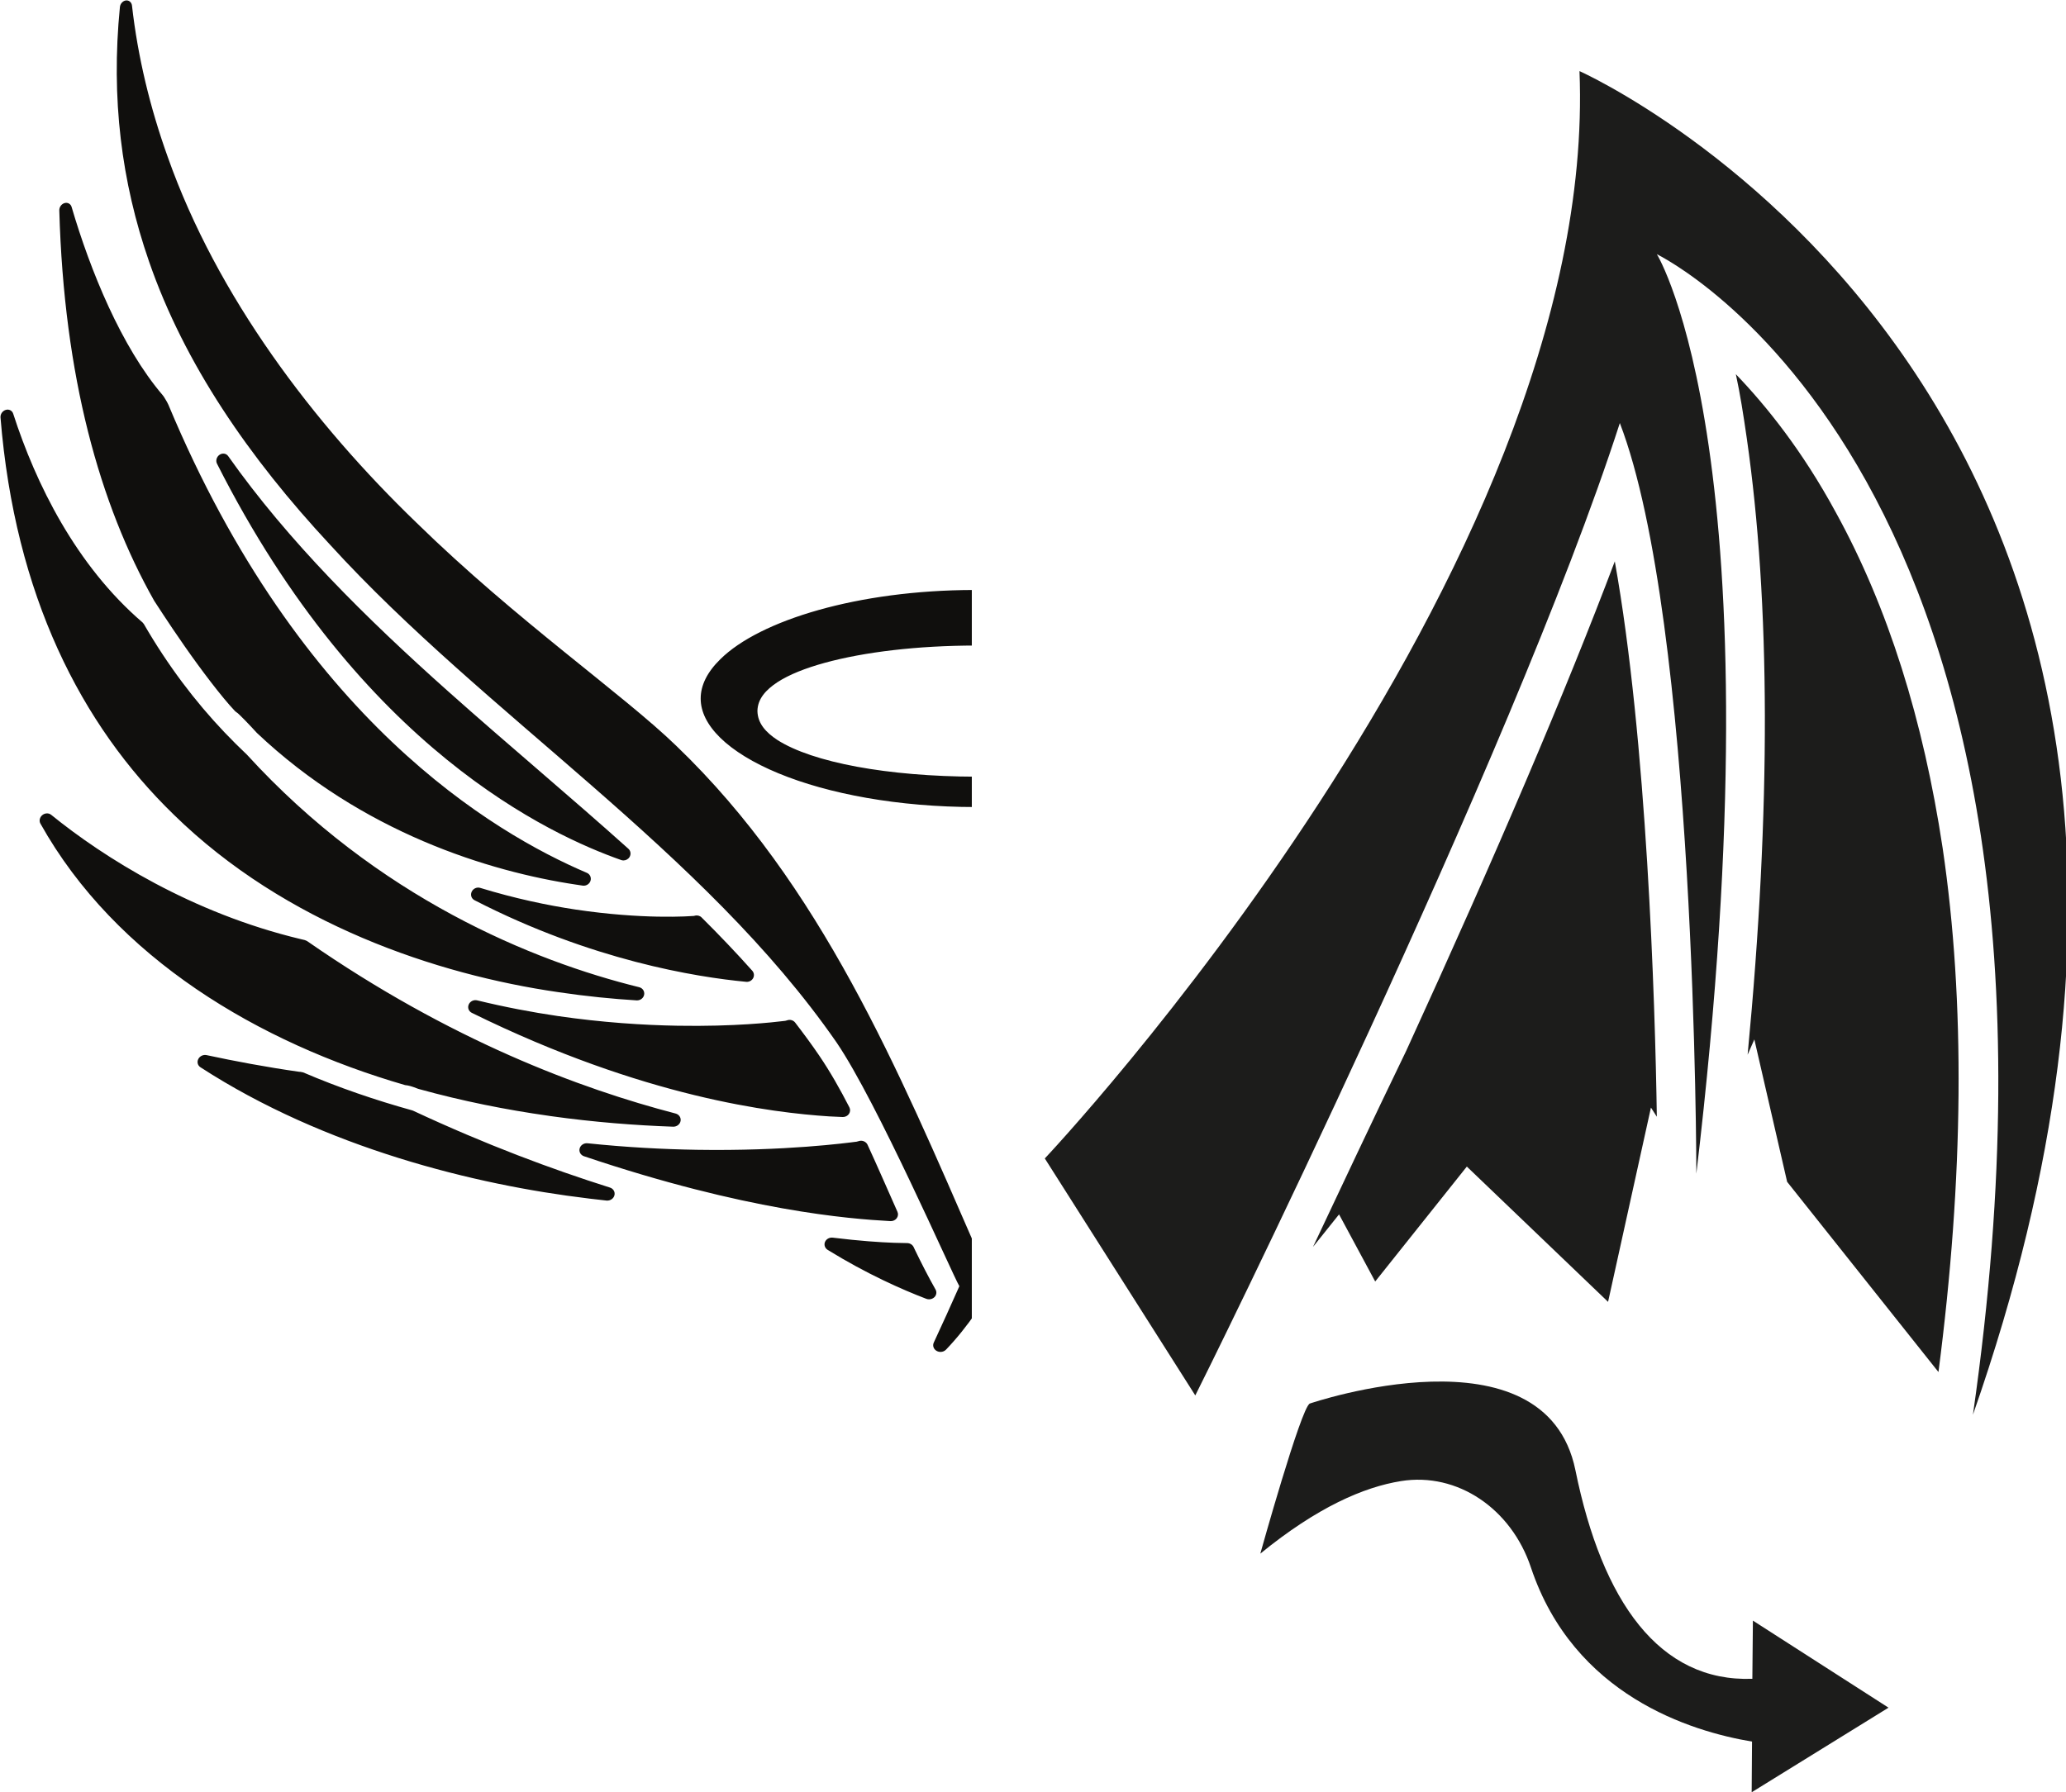 <?xml version="1.0" encoding="UTF-8" standalone="no"?>
<!-- Created with Inkscape (http://www.inkscape.org/) -->

<svg
   xmlns:dc="http://purl.org/dc/elements/1.1/"
   xmlns:cc="http://creativecommons.org/ns#"
   xmlns:rdf="http://www.w3.org/1999/02/22-rdf-syntax-ns#"
   xmlns:svg="http://www.w3.org/2000/svg"
   xmlns="http://www.w3.org/2000/svg"
   xmlns:sodipodi="http://sodipodi.sourceforge.net/DTD/sodipodi-0.dtd"
   xmlns:inkscape="http://www.inkscape.org/namespaces/inkscape"
   version="1.1"
   id="svg29"
   xml:space="preserve"
   width="493.998"
   height="428.661"
   viewBox="0 0 493.998 428.661"
   sodipodi:docname="prisoners_dilemma_logo.svg"
   inkscape:version="0.92.4 (5da689c313, 2019-01-14)"
   inkscape:export-filename="/home/rick/prisoners_dilemma/prisoners_dilemma_logo.png"
   inkscape:export-xdpi="96"
   inkscape:export-ydpi="96"><defs
     id="defs33">
	
	
	
	
	
	
	
	
	
	
	
	
<clipPath
   clipPathUnits="userSpaceOnUse"
   id="clipPath513"><rect
     id="rect515"
     width="2880.433"
     height="4260.221"
     x="-1138.073"
     y="-3172.505"
     style="stroke-width:7.5"
     ry="0"
     transform="scale(1,-1)" /></clipPath><clipPath
   clipPathUnits="userSpaceOnUse"
   id="clipPath519"><rect
     id="rect521"
     width="156.741"
     height="183.095"
     x="1130.486"
     y="106.465"
     style="stroke-width:0.434" /></clipPath>
	
	
	
	
	
	
	
	
	
	
	
	
</defs><sodipodi:namedview
     pagecolor="#ffffff"
     bordercolor="#666666"
     borderopacity="1"
     objecttolerance="10"
     gridtolerance="10"
     guidetolerance="10"
     inkscape:pageopacity="0"
     inkscape:pageshadow="2"
     inkscape:window-width="1596"
     inkscape:window-height="861"
     id="namedview31"
     showgrid="false"
     fit-margin-top="0"
     fit-margin-left="0"
     fit-margin-right="0"
     fit-margin-bottom="0"
     inkscape:zoom="0.74467974"
     inkscape:cx="407.31519"
     inkscape:cy="156.98628"
     inkscape:window-x="0"
     inkscape:window-y="18"
     inkscape:window-maximized="0"
     inkscape:current-layer="g37" /><g
     id="g37"
     inkscape:groupmode="layer"
     inkscape:label="ink_ext_XXXXXX"
     transform="matrix(1.333,0,0,-1.333,463.286,394.492)"><g
       id="g39"
       transform="matrix(0.1,0,0,0.1,-347.465,53.379)"
       clip-path="url(#clipPath513)"><path
         d="m 1395.39,1038.2 v -0.01 c 89.56,-37.06 215.11,-60.534 353.93,-60.573 0,0.039 0.22,0.039 0.22,0.039 l 0.48,-0.039 h 4.51 c 206.8,0.41 383.51,54.153 454.42,124.313 23.59,23.2 35.07,46.92 35.04,70.39 0.03,23.53 -11.45,47.24 -35.14,70.49 -23.73,23.26 -59.34,45.18 -104.26,63.69 -89.54,37.08 -215.09,60.57 -353.91,60.59 h -0.25 c -0.18,0 -0.45,0 -0.84,-0.02 -1.35,0.02 -2.71,0.02 -4.08,0.02 -206.84,-0.41 -383.55,-54.09 -454.42,-124.37 -23.61,-23.13 -35.13,-46.87 -35.09,-70.4 -0.04,-23.47 11.48,-47.19 35.17,-70.46 23.77,-23.23 59.33,-45.14 104.22,-63.66 z m -1.64,163.47 v 0.01 c 21.13,13.67 49.79,25.07 84.94,34.75 70.18,19.26 165.73,30.92 271.33,30.97 158.8,-0.41 293.37,-25.5 356.37,-65.82 20.64,-13.6 35.45,-29.73 35.84,-52.04 -0.39,-21.86 -15.2,-38.04 -35.98,-51.68 -21.07,-13.66 -49.77,-25.09 -84.94,-34.79 -70.18,-19.25 -165.7,-30.93 -271.29,-30.98 -158.83,0.41 -293.38,25.52 -356.39,65.84 -20.64,13.57 -35.45,29.75 -35.84,52.08 0.39,21.85 15.2,38.01 35.96,51.66 z m 1851.39,107.1 c -0.75,-0.92 -1.53,-1.84 -2.28,-2.76 -43.02,-74.42 -92,-138.93 -144.59,-194.27 -13.04,-13.69 -26.34,-26.9 -39.73,-39.56 -234.9,-257.356 -513.9,-370.95 -704.22,-417.805 -6.21,-1.516 -10.07,-7.402 -8.9,-13.527 1.14,-5.965 6.69,-10.262 12.96,-10.133 0.17,0 0.33,0 0.53,0.008 43.1,2.668 90.14,7.277 139.91,14.668 0.01,0 0.02,0.019 0.02,0.019 0.18,0.02 0.34,0.039 0.54,0.078 0.1,0.012 0.19,0.028 0.29,0.028 217.64,31.593 488.81,121.925 689.89,318.781 165.55,160.883 284.53,392.733 310.4,712.233 0.49,6.01 -3.51,11.86 -9.35,13.63 -5.82,1.77 -11.57,-1.13 -13.35,-6.74 -40.49,-125.58 -112.57,-272.04 -232.12,-374.65 z M 2273.89,781.316 c -5.44,0.239 -9.69,0.45 -12.57,0.625 -2.84,0.129 -3.06,0.254 -4.66,0.278 -0.61,0.054 -1.23,0.164 -2.01,0.386 -4.4,1.274 -9.11,0.118 -12.24,-3.023 -31.5,-31.281 -61.94,-63.148 -90.93,-95.648 -3.34,-3.75 -3.9,-9.059 -1.48,-13.426 2.26,-4.09 6.68,-6.582 11.38,-6.524 0.34,0.008 0.71,0.032 1.06,0.059 89.9,8.523 277.33,38.457 487.23,146.387 5.58,2.89 7.81,9.472 5.1,15.254 -2.67,5.75 -9.34,8.757 -15.38,6.882 -61.91,-18.953 -120.14,-31.226 -171.32,-38.914 -60.07,-8.984 -110.54,-11.964 -147.07,-12.675 -20.22,-0.372 -36.14,-0.059 -47.11,0.339 z M 275.816,1347.55 c 0.102,-0.16 0.2,-0.32 0.305,-0.48 0.172,-0.26 0.348,-0.52 0.527,-0.78 0.051,-0.06 0.09,-0.12 0.125,-0.17 -0.085,0.07 0.2,-0.33 0.532,-0.85 0.683,-1.03 1.777,-2.72 3.215,-4.92 2.71,-4.19 6.644,-10.18 11.484,-17.56 9.691,-14.77 23.113,-34.81 38.152,-56.33 29.879,-42.9 66.407,-91.15 90.371,-116.51 l 0.442,-0.44 c 0.765,-0.59 1.543,-1.21 2.324,-1.81 2.406,-1.21 7.859,-6.97 15.855,-14.95 7.754,-7.96 16.418,-17.31 20.622,-21.97 188.535,-178.444 416.058,-248.905 573.2,-272.421 0.2,-0.019 0.3,-0.039 0.37,-0.039 0.03,-0.011 0.05,-0.011 0.1,-0.019 0.02,-0.008 0.05,-0.008 0.09,-0.008 3.71,-0.598 7.33,-1.098 10.79,-1.645 0.52,-0.066 1.04,-0.125 1.56,-0.132 5.56,-0.137 10.71,3.386 12.46,8.718 1.89,5.84 -0.9,11.946 -6.54,14.348 -166.855,71.219 -515.124,275.298 -750.726,840.148 -0.011,0 -0.011,0 -0.019,-0.01 -1.399,3.39 -2.696,5.09 -4.676,8.66 -0.981,1.66 -2,3.3 -2.863,4.67 -1.028,1.41 -0.981,1.75 -2.532,3.48 0.008,0.01 0.024,0.01 0.032,0.02 -74.2,86.76 -129.993,223.75 -163.438,337.77 -1.617,5.54 -7.015,8.53 -12.594,6.97 -5.574,-1.57 -9.652,-7.19 -9.488,-13.16 8.41,-298.32 72.426,-527.32 170.129,-700.25 0.066,-0.11 0.121,-0.22 0.191,-0.33 z M 1048.04,851.277 c 0.03,-0.41 0,-0.8 0,-1.16 0.01,0.574 0,1.184 -0.07,1.758 0.03,-0.187 0.04,-0.391 0.07,-0.598 z m -0.45,2.563 c 0.05,-0.199 0.11,-0.395 0.15,-0.617 -0.04,0.195 -0.1,0.402 -0.15,0.593 0,0 0,0 0,0.024 z m 0.05,-6.34 c 0,0.02 0,0.02 0.02,0.027 -0.05,-0.117 -0.07,-0.23 -0.12,-0.339 0.03,0.109 0.07,0.203 0.1,0.312 z m 1335.2,34.316 c 1.29,0.039 2.58,0.254 3.82,0.704 125.64,44.382 466.04,198.65 724.99,711.14 2.71,5.41 0.71,12.38 -4.56,15.98 -5.28,3.61 -12.05,2.57 -15.53,-2.33 -107.83,-152.82 -247.17,-290.72 -395.36,-422.78 -106.47,-94.98 -217.16,-187.206 -322.46,-281.737 -4.24,-3.828 -5.06,-10.176 -1.92,-15.109 2.41,-3.789 6.69,-5.957 11.02,-5.868 z m 826.18,834.724 c -1.57,-1.72 -1.5,-2.08 -2.54,-3.49 -1.28,-2.04 -2.92,-4.71 -4.31,-7.15 -1.4,-2.58 -2.12,-3.44 -3.19,-6.17 -235.64,-564.85 -583.9,-768.929 -750.8,-840.148 -5.61,-2.387 -8.41,-8.508 -6.5,-14.348 1.72,-5.332 6.88,-8.847 12.44,-8.718 0.53,0.007 1.05,0.047 1.56,0.132 3.41,0.52 6.99,1.028 10.67,1.645 0.09,0 0.17,0.016 0.25,0.027 0.16,0 0.3,0.02 0.44,0.039 157.17,23.516 384.66,93.954 572.63,271.801 4.81,5.3 13.44,14.63 21.39,22.79 7.82,7.77 13.25,13.57 15.66,14.73 0.84,0.69 1.68,1.37 2.54,2.05 0.09,0.11 0.17,0.21 0.28,0.31 23.91,25.28 60.44,73.51 90.32,116.44 15.03,21.49 28.47,41.54 38.15,56.3 4.84,7.4 8.78,13.39 11.56,17.69 1.39,2.08 2.5,3.81 3.18,4.92 0.2,0.27 0.55,0.74 1.1,1.65 0,-0.01 0.01,-0.01 0.01,-0.01 0.07,0.08 0.12,0.15 0.16,0.23 98.09,173.56 162.07,402.58 170.5,700.88 0.18,5.93 -3.89,11.58 -9.47,13.15 -5.55,1.57 -10.96,-1.41 -12.61,-6.95 -33.46,-114.06 -89.25,-251.03 -163.44,-337.79 0,0 0.02,-0.01 0.02,-0.01 z M 1986.35,374.504 c -6.79,0.789 -12.03,1.434 -15.66,1.902 -1.81,0.227 -3.19,0.41 -4.21,0.535 -1.21,0.129 -0.8,0.157 -2.14,0.266 -1.16,0.195 -2.28,0.477 -3.36,0.879 -6.38,2.324 -13.6,-0.481 -16.3,-6.359 -18.16,-39.532 -35.66,-80 -53.64,-120.418 -1.72,-3.789 -1.18,-8.184 1.4,-11.575 2.47,-3.211 6.45,-5.117 10.65,-5.086 0.23,0 0.46,0.02 0.7,0.032 74.05,4.05 258.5,18.281 549.53,116.414 6.07,2.051 9.41,8.078 7.77,14.023 -1.65,5.946 -7.77,9.922 -14.16,9.238 -70.14,-7.375 -136.15,-10.753 -195.4,-11.71 -85.33,-1.395 -156.69,2.277 -206.8,6.242 -25.06,1.992 -44.8,4.051 -58.38,5.617 z M 2660.1,623.34 c -2.46,5.742 -8.97,8.945 -15.12,7.441 -49.75,-12.101 -98.29,-21.308 -144.43,-28.097 v -0.008 c -80.23,-11.692 -153.49,-16.36 -214.99,-17.434 -58.66,-1.031 -106.64,1.215 -140.02,3.653 -16.7,1.25 -29.76,2.539 -38.74,3.507 -4.5,0.481 -7.93,0.891 -10.34,1.192 -1.83,0.183 -2.31,0.285 -3.11,0.379 -0.86,0.215 -1.6,0.304 -2.11,0.277 -0.67,0.152 -1.33,0.359 -1.98,0.613 -5.32,2.024 -11.39,0.403 -14.73,-3.965 -14.92,-19.503 -29.55,-39.187 -43.27,-59.433 -19.72,-28.992 -37.37,-60.235 -54.03,-92.656 -1.96,-3.77 -1.62,-8.282 0.82,-11.829 2.42,-3.457 6.52,-5.535 10.88,-5.507 h 0.29 c 7.2,0.226 15.28,0.578 24.44,1.093 100.15,6.594 331.55,33.567 640.97,185.84 5.6,2.774 7.98,9.199 5.47,14.934 z M 1468.75,531.492 c -13.7,20.188 -28.32,39.895 -43.28,59.406 -3.34,4.368 -9.38,6.016 -14.72,3.965 -0.97,-0.371 -2,-0.664 -3.09,-0.82 -1.72,-0.117 -1.67,-0.234 -4.15,-0.48 -16.58,-1.993 -86.34,-10.106 -189.02,-8.309 -61.52,1.074 -134.82,5.742 -215.025,17.43 -46.168,6.808 -94.695,15.996 -144.414,28.097 -6.156,1.504 -12.672,-1.711 -15.133,-7.441 -2.492,-5.735 -0.129,-12.141 5.492,-14.934 309.4,-152.312 540.84,-179.246 640.88,-185.808 9.23,-0.547 17.31,-0.926 24.49,-1.133 h 0.22 c 4.38,-0.031 8.53,2.043 10.94,5.515 2.45,3.547 2.75,8.059 0.83,11.829 -16.65,32.414 -34.28,63.652 -54.02,92.683 z m 208.51,-419.519 c -12.95,22.929 -24.99,46.445 -36.52,70.285 -0.87,1.785 -1.75,3.758 -2.8,5.926 -2.08,4.304 -6.63,7.05 -11.71,7.082 -6.11,0.039 -14.05,0.172 -23.91,0.535 -24.57,0.91 -60.88,3.262 -109.39,9.219 -5.96,0.742 -11.74,-2.469 -13.94,-7.696 -2.18,-5.234 -0.15,-11.172 4.84,-14.25 70.1,-43.277 133.8,-71.347 176.81,-87.769 1.59,-0.617 3.27,-0.91 4.94,-0.93 3.62,0 7.15,1.367 9.71,3.918 3.73,3.711 4.5,9.227 1.97,13.68 z m 329.8,93.039 c -48.47,-5.957 -84.8,-8.285 -109.33,-9.203 -9.89,-0.379 -17.83,-0.504 -23.98,-0.536 -5.19,-0.05 -9.79,-2.89 -11.82,-7.285 -0.84,-1.855 -1.77,-3.84 -2.71,-5.871 -11.47,-23.66 -23.54,-47.215 -36.49,-70.144 -2.54,-4.473 -1.75,-9.981 1.98,-13.704 2.54,-2.547 6.08,-3.894 9.7,-3.894 1.66,0.019 3.34,0.305 4.95,0.918 43.03,16.445 106.73,44.504 176.81,87.773 5,3.094 7.01,9.024 4.84,14.219 -2.19,5.274 -7.97,8.469 -13.95,7.727 z m -913.9,89.902 c -103.812,32.762 -222.445,76.891 -352.863,137.801 -0.652,0.246 -1.313,0.476 -1.969,0.723 -65.617,18.242 -131.41,40.671 -195.363,68.054 l -5.129,1.059 c -0.34,-0.024 -0.727,-0.012 -1.121,0 -0.41,0.027 -0.957,0.086 -1.586,0.156 -57.918,8.231 -115.598,19.078 -165.387,29.805 -5.914,1.265 -12.168,-1.672 -14.894,-7.024 -2.735,-5.312 -1.118,-11.496 3.789,-14.707 223.261,-144.836 493.722,-211.238 695.243,-235.359 0.26,-0.07 0.83,-0.149 1.54,-0.238 10.74,-1.305 21.22,-2.5 31.55,-3.621 0.39,-0.032 0.79,-0.047 1.19,-0.071 6.09,-0.113 11.61,3.789 13.11,9.438 1.6,6.035 -1.89,12.058 -8.11,13.984 z M 3409.12,963.711 C 3314.9,887.258 3157,787.344 2961.11,740.586 c -2.3,-0.547 -4.66,-1.094 -7.03,-1.652 -1.38,-0.602 -2.73,-1.2 -4.1,-1.805 -256.8,-178.406 -490.62,-265.012 -660.94,-309.406 -6.19,-1.621 -10.04,-7.379 -8.95,-13.407 1.12,-5.968 6.75,-10.324 13.13,-10.214 h 0.22 c 67.11,2.355 141.52,8.039 219.78,19.011 1.31,0.196 2.54,0.383 3.94,0.586 75.3,10.606 154.2,26.281 232.97,48.149 0.55,0.195 1.09,0.379 1.65,0.582 2.83,1.242 12.09,4.582 17.31,5.547 0.89,0.168 1.19,0.207 1.27,0.214 1.3,-0.007 2.63,0.188 3.86,0.532 261.74,75.875 518.7,227.086 654.17,469.215 2.78,4.953 1.34,11.347 -3.42,15.253 -4.77,3.891 -11.42,4.133 -15.85,0.52 z M 3130.27,532.48 c -49.79,-10.683 -107.46,-21.562 -165.63,-29.812 -0.28,-0.031 -0.75,-0.07 -1.37,-0.102 -0.07,-0.027 -0.63,0 -1.97,-0.054 -1.41,-0.344 -2.83,-0.688 -4.25,-1.028 -63.98,-27.343 -129.75,-49.804 -195.33,-68.046 -0.67,-0.247 -1.34,-0.477 -1.99,-0.723 -130.46,-60.899 -249.08,-105.059 -352.91,-137.793 -6.16,-1.934 -9.69,-8.008 -8.1,-13.992 1.49,-5.649 7.04,-9.543 13.16,-9.414 0.35,0.007 0.75,0.039 1.14,0.066 10.33,1.094 20.85,2.285 31.52,3.563 0.73,0.089 1.31,0.207 2.14,0.332 200.98,24.035 471.46,90.468 694.67,235.304 4.93,3.211 6.53,9.387 3.81,14.727 -2.72,5.312 -9.01,8.281 -14.89,6.972 z M 1780,117.938 c 13.16,22.445 147.59,330.492 220.09,437.05 0,-0.008 0.03,-0.008 0.03,-0.008 238.68,344.7 629.83,587.11 909.15,893.8 144.73,155.57 260.85,324.1 324.29,507.75 49.54,142.92 68.44,292.64 52.22,456.43 -0.6,6.08 -5.27,11.2 -10.78,11.87 -5.53,0.67 -10.24,-3.29 -10.9,-9.23 -10.47,-92.47 -32.54,-183.66 -64.19,-271.82 -88.49,-250.1 -261.18,-477.8 -446.45,-656.32 C 2574.03,1312.05 2383.28,1180.14 2287.61,1087.3 2027.79,837.813 1888.96,504.758 1750,186.035 1611.03,504.766 1472.21,837.82 1212.34,1087.35 c -95.67,92.82 -286.418,224.72 -465.762,400.07 -185.285,178.56 -357.984,406.26 -446.461,656.33 -31.648,88.18 -53.765,179.36 -64.222,271.85 -0.668,5.92 -5.375,9.9 -10.899,9.23 -5.523,-0.69 -10.187,-5.81 -10.773,-11.9 -16.176,-163.77 2.703,-313.48 52.226,-456.41 C 329.91,1772.9 445.996,1604.34 590.785,1448.71 870.074,1142.08 1261.2,899.656 1499.9,554.98 1572.42,448.477 1706.82,140.371 1720,117.922 1704.9,83.887 1689.65,50.105 1674.1,16.719 1671.57,11.238 1673.75,4.949 1679.2,1.848 1681.36,0.613 1683.77,0 1686.16,0 c 3.71,-0.012 7.36,1.406 9.95,4.121 19.67,20.527 37.43,42.93 53.89,66.688 16.46,-23.758 34.24,-46.16 53.94,-66.699 2.58,-2.703 6.25,-4.121 9.94,-4.109 2.41,0 4.82,0.613 6.96,1.848 5.46,3.102 7.63,9.391 5.09,14.852 -15.56,33.398 -30.81,67.188 -45.93,101.239 z m -522.4,661.644 c -3.13,3.133 -7.83,4.305 -12.21,3.035 -0.75,-0.215 -1.44,-0.344 -2.07,-0.41 -2.78,-0.125 -7.18,-0.508 -17.26,-0.891 -10.92,-0.418 -26.88,-0.711 -47.1,-0.339 -36.49,0.711 -86.98,3.742 -147.03,12.683 -51.184,7.688 -109.41,19.953 -171.305,38.899 -6.055,1.882 -12.699,-1.102 -15.383,-6.875 -2.687,-5.774 -0.492,-12.364 5.106,-15.246 209.912,-107.95 397.352,-137.848 487.222,-146.395 0.34,-0.051 0.7,-0.07 1.04,-0.07 4.71,-0.067 9.16,2.445 11.41,6.515 2.43,4.395 1.84,9.727 -1.49,13.446 -29,32.492 -59.42,64.375 -90.93,95.648 z m -9.1,-416.926 c -59.27,0.969 -125.26,4.364 -195.43,11.699 -6.43,0.665 -12.54,-3.292 -14.16,-9.238 -1.64,-5.945 1.7,-11.972 7.77,-14.023 291.06,-98.133 475.52,-112.364 549.55,-116.414 0.23,-0.012 0.47,-0.032 0.69,-0.032 4.18,-0.031 8.19,1.875 10.62,5.086 2.59,3.391 3.14,7.786 1.45,11.575 -17.97,40.418 -35.47,80.886 -53.67,120.39 -2.71,5.86 -9.89,8.711 -16.29,6.387 -1.13,-0.41 -2.27,-0.723 -3.48,-0.918 -1.2,-0.078 -0.86,-0.125 -2.04,-0.227 -14.55,-1.812 -124.89,-16.863 -285.01,-14.285 z M 729.578,478.215 c 0.031,0 0.039,-0.012 0.07,-0.012 0.11,-0.012 0.442,-0.058 1.286,-0.226 5.222,-0.957 14.492,-4.297 17.246,-5.536 0.554,-0.195 1.129,-0.398 1.679,-0.593 78.829,-21.868 157.7,-37.532 233.239,-48.157 1.175,-0.183 2.351,-0.382 3.382,-0.527 78.58,-11.023 153.03,-16.707 220.12,-19.055 h 0.2 c 6.38,-0.105 12.01,4.239 13.13,10.207 1.11,6.016 -2.74,11.786 -8.96,13.407 -170.32,44.394 -404.107,130.988 -660.966,309.406 -1.367,0.605 -2.734,1.203 -4.09,1.797 -2.336,0.566 -4.664,1.133 -7.125,1.687 -195.777,46.75 -353.672,146.633 -447.867,223.086 -4.441,3.598 -11.113,3.383 -15.859,-0.515 -4.754,-3.899 -6.191,-10.313 -3.418,-15.262 C 207.078,705.809 464.086,554.57 725.82,478.723 c 1.246,-0.176 2.504,-0.332 3.758,-0.508 z M 310.496,964.297 C 511.555,767.441 782.738,677.098 1000.09,645.555 c 0.14,-0.008 0.28,-0.039 0.4,-0.055 0.18,-0.023 0.37,-0.051 0.55,-0.078 0.05,-0.012 0.11,-0.031 0.16,-0.039 49.74,-7.406 96.81,-11.992 139.91,-14.653 0.17,-0.007 0.34,-0.015 0.5,-0.015 6.25,-0.129 11.82,4.168 12.96,10.133 1.19,6.125 -2.69,11.996 -8.89,13.527 -190.309,46.855 -469.278,160.469 -703.629,417.225 -13.988,13.26 -27.238,26.44 -40.309,40.16 -52.605,55.28 -101.554,119.82 -144.59,194.24 -0.757,0.93 -1.515,1.86 -2.289,2.79 -119.527,102.56 -191.586,249.04 -232.094,374.65 -1.816,5.6 -7.574,8.49 -13.383,6.72 -5.828,-1.77 -9.848,-7.62 -9.344,-13.63 C 25.914,1357.03 144.859,1125.18 310.508,964.305 Z m 493.281,220.233 c -148.125,132.05 -287.476,269.96 -395.336,422.75 -3.484,4.93 -10.226,5.94 -15.527,2.36 -5.269,-3.59 -7.262,-10.57 -4.523,-16 258.957,-512.47 599.32,-666.738 724.999,-711.12 1.24,-0.45 2.53,-0.672 3.83,-0.715 4.32,-0.086 8.6,2.101 11.02,5.91 3.13,4.902 2.31,11.258 -1.95,15.066 -105.32,94.516 -216.009,186.759 -322.513,281.749"
         style="fill:#100f0d;fill-opacity:1;fill-rule:nonzero;stroke:none"
         id="path41"
         inkscape:connector-curvature="0" /></g><g
       id="g1009"><g
         id="g996"><g
           id="g282"
           transform="matrix(1.508,0,0,-1.825,-1876.393,522.078)"
           clip-path="url(#clipPath519)">
		<g
   id="g272">
			<path
   style="fill:#1c1c1b"
   inkscape:connector-curvature="0"
   class="st0"
   d="m 1046.5,160.7 c -0.5,1.9 -0.9,4 -1.3,6.3 -2.8,16.1 -2.9,36.4 -0.1,60.6 l -0.8,-1.5 -3.9,14 -18,18.7 c -3,-19.1 -3.2,-36.4 -0.5,-51.5 2.3,-12.6 6.5,-23.7 12.7,-33 4,-6.1 8.3,-10.5 11.9,-13.6 z"
   id="path266" />
			<path
   style="fill:#1c1c1b"
   inkscape:connector-curvature="0"
   class="st0"
   d="m 1096.8,246.5 -3.1,-3.2 -4.3,6.6 -10.9,-11.3 -16.8,13.3 -5.1,-19.1 -0.7,0.9 c 0.2,-11.4 1.2,-37.1 5,-54.6 5.8,12.7 14.1,28.8 24.8,48.1 4.1,7 7.9,13.7 11.1,19.3 z"
   id="path268" />
			<path
   style="fill:#1c1c1b"
   inkscape:connector-curvature="0"
   class="st0"
   d="m 1065.1,130.9 c 0,0 -88.9,32.7 -46.8,132.1 -16.1,-92.7 37.4,-114 37.6,-114.1 -0.1,0.1 -14.8,20.1 -4.7,90.4 0,0 0,-54.2 9.1,-73.8 12.9,33 49.8,94.5 50.5,95.6 0,0 0,0 0,0 l 17.9,-23.3 c 0.1,0.1 -66,-57.8 -63.6,-106.9 z"
   id="path270" />
		</g>
		<g
   id="g280">
			<path
   style="fill:#1c1c1b"
   inkscape:connector-curvature="0"
   class="st0"
   d="m 1220.3,160.7 c 0.5,1.9 0.9,4 1.3,6.3 2.8,16.1 2.9,36.4 0.1,60.6 l 0.8,-1.5 3.9,14 18,18.7 c 3,-19.1 3.2,-36.4 0.5,-51.5 -2.3,-12.6 -6.5,-23.7 -12.7,-33 -4,-6.1 -8.3,-10.5 -11.9,-13.6 z"
   id="path274" />
			<path
   style="fill:#1c1c1b"
   inkscape:connector-curvature="0"
   class="st0"
   d="m 1170,246.5 3.1,-3.2 4.3,6.6 10.9,-11.3 16.8,13.3 5.1,-19.1 0.7,0.9 c -0.2,-11.4 -1.2,-37.1 -5,-54.6 -5.8,12.7 -14.1,28.8 -24.8,48.1 -4.1,7 -7.9,13.7 -11.1,19.3 z"
   id="path276" />
			<path
   style="fill:#1c1c1b"
   inkscape:connector-curvature="0"
   class="st0"
   d="m 1201.7,130.9 c 0,0 88.9,32.7 46.8,132.1 16.1,-92.7 -37.4,-114 -37.6,-114.1 0.1,0.1 14.8,20.1 4.7,90.4 0,0 0,-54.2 -9.1,-73.8 -12.9,33 -49.8,94.5 -50.5,95.6 0,0 0,0 0,0 l -17.9,-23.3 c -0.1,0.1 66,-57.8 63.6,-106.9 z"
   id="path278" />
		</g>
	</g></g><path
         id="path834"
         d="m -96.241,30.204 c 10.136,1.628 19.785,-4.969 23.295,-15.483 7.673,-22.986 28.737,-29.439 39.667,-31.257 l -0.064,-9.091 24.546,15.177 -24.325,15.619 -0.099,-10.44 c -16.641,-0.61 -26.929,13.769 -31.74,37.439 -5.407,26.409 -47.647,11.946 -47.647,11.946 -1.577,-0.744 -8.871,-26.926 -8.871,-26.926 10.177,8.31 18.543,11.945 25.238,13.016 z"
         class="st0"
         inkscape:connector-curvature="0"
         style="fill:#1c1c1b;stroke-width:0.552" /></g></g><style
     id="style226"
     type="text/css">
	.st0{fill:#1C1C1B;}
	.st1{fill:#FFFFFF;}
	.st2{fill:#231E1E;}
</style><style
     id="style706"
     type="text/css">
	.st0{fill:#1C1C1B;}
	.st1{fill:#FFFFFF;}
	.st2{fill:#231E1E;}
</style></svg>